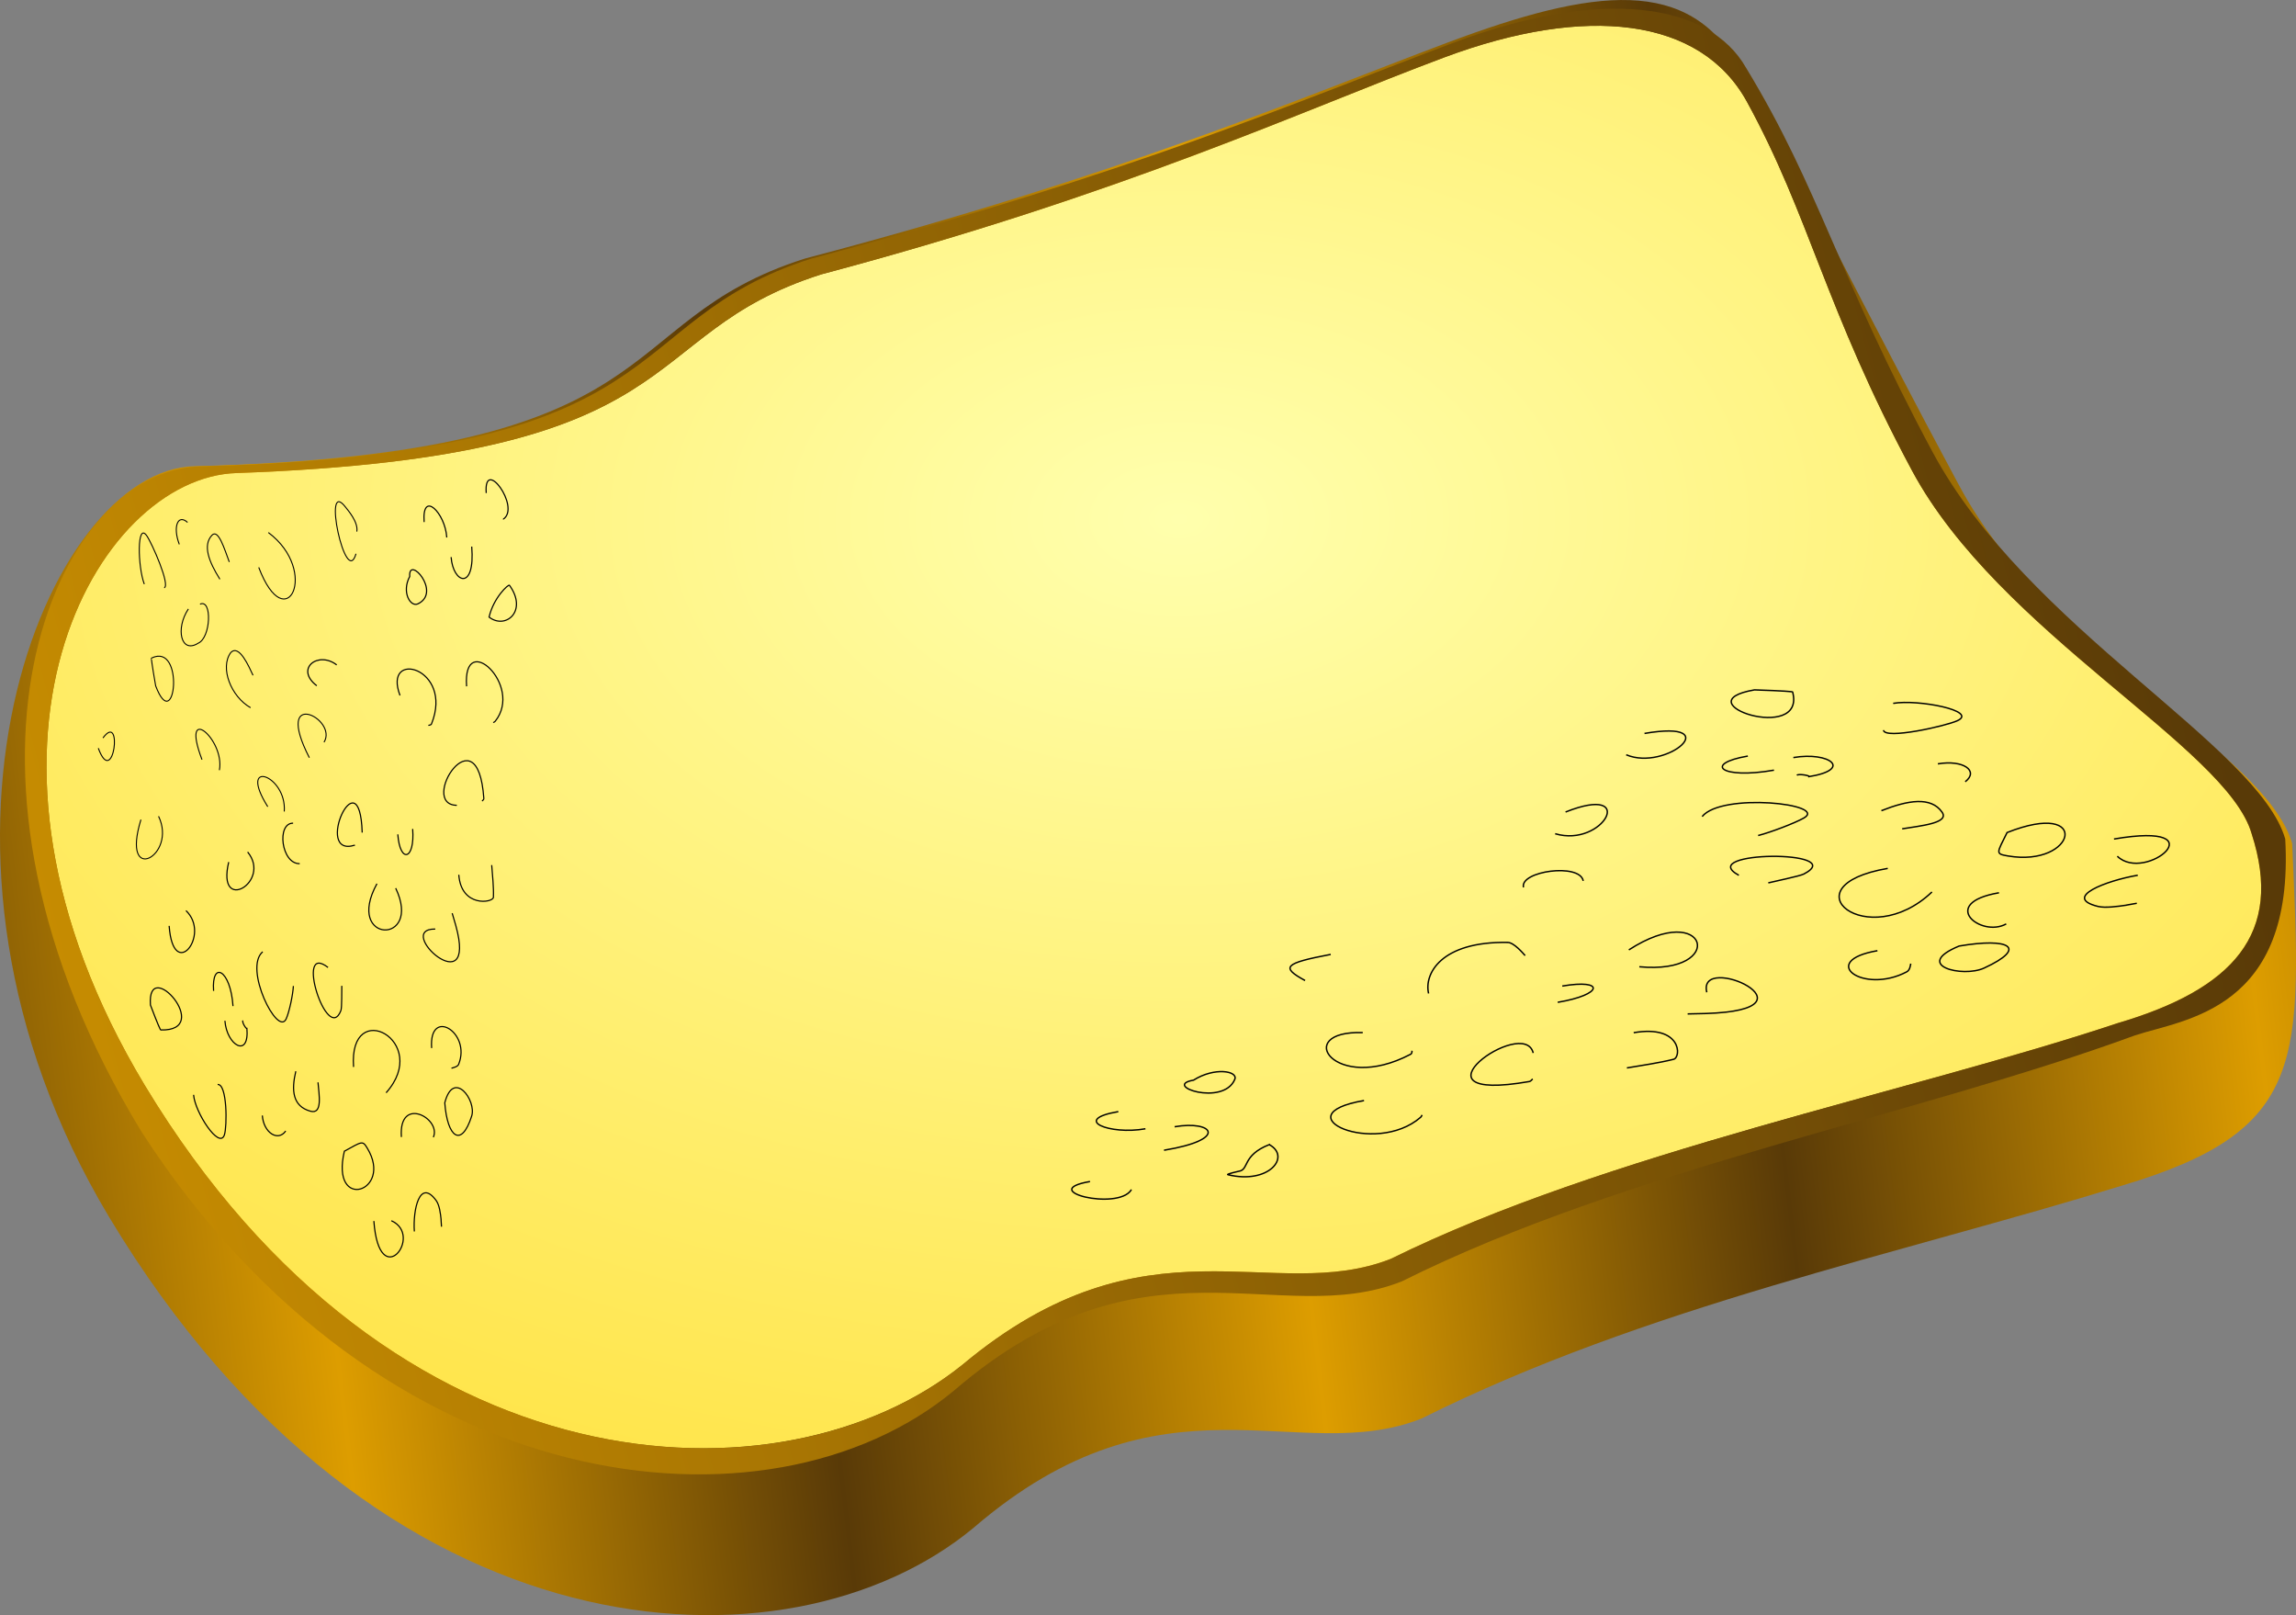 <?xml version="1.0" encoding="UTF-8" standalone="no"?>
<!-- Created with Sodipodi ("http://www.sodipodi.com/") -->

<svg
   xmlns:dc="http://purl.org/dc/elements/1.1/"
   xmlns:cc="http://creativecommons.org/ns#"
   xmlns:rdf="http://www.w3.org/1999/02/22-rdf-syntax-ns#"
   xmlns:svg="http://www.w3.org/2000/svg"
   xmlns="http://www.w3.org/2000/svg"
   xmlns:xlink="http://www.w3.org/1999/xlink"
   xmlns:sodipodi="http://sodipodi.sourceforge.net/DTD/sodipodi-0.dtd"
   xmlns:inkscape="http://www.inkscape.org/namespaces/inkscape"
   id="svg647"
   sodipodi:version="0.34"
   width="120"
   height="84.39"
   xml:space="preserve"
   sodipodi:docname="cake.svgz"
   version="1.1"
   inkscape:version="0.48.4 r9939"><rect width="100%" height="100%" fill="#808080" stroke="none"/><defs
     id="defs649"><linearGradient
       id="linearGradient659"><stop
         style="stop-color:#ffffad;stop-opacity:1;"
         offset="0"
         id="stop660" /><stop
         style="stop-color:#ffdf35;stop-opacity:1;"
         offset="1"
         id="stop661" /></linearGradient><linearGradient
       id="linearGradient653"><stop
         style="stop-color:#593a07;stop-opacity:1;"
         offset="0"
         id="stop654" /><stop
         style="stop-color:#dd9d00;stop-opacity:1;"
         offset="1"
         id="stop655" /></linearGradient><linearGradient
       xlink:href="#linearGradient653"
       id="linearGradient656"
       x1="590.198"
       y1="178.247"
       x2="565.826"
       y2="283.068"
       spreadMethod="reflect"
       gradientTransform="matrix(-0.069,-0.128,0.223,-0.074,-9.768,136.044)"
       gradientUnits="userSpaceOnUse" /><radialGradient
       xlink:href="#linearGradient653"
       id="radialGradient657"
       cx="1.422"
       cy="0.008"
       r="2.483"
       fx="1.422"
       fy="0.008" /><radialGradient
       xlink:href="#linearGradient659"
       id="radialGradient658"
       cx="301.229"
       cy="807.263"
       r="393.344"
       fx="301.229"
       fy="807.263"
       gradientTransform="matrix(0.255,0,0,0.164,-15.185,-105.274)"
       gradientUnits="userSpaceOnUse" /><linearGradient
       xlink:href="#linearGradient653"
       id="linearGradient672"
       x1="518.91"
       y1="882.846"
       x2="-21.177"
       y2="973.781"
       gradientTransform="matrix(0.254,0,0,0.164,-15.185,-105.274)"
       gradientUnits="userSpaceOnUse" /></defs><sodipodi:namedview
     id="base"
     showgrid="false"
     fit-margin-top="0"
     fit-margin-left="0"
     fit-margin-right="0"
     fit-margin-bottom="0"
     inkscape:zoom="6.9913767"
     inkscape:cx="59.999999"
     inkscape:cy="42.194835"
     inkscape:window-width="1366"
     inkscape:window-height="713"
     inkscape:window-x="-2"
     inkscape:window-y="-3"
     inkscape:window-maximized="1"
     inkscape:current-layer="svg647" /><path
     style="font-size:12px;fill:url(#linearGradient656);fill-rule:evenodd"
     d="m 42.065,13.511 c 16.636,-4.381 25.793,-8.361 33.55,-11.272 7.757,-2.911 12.677,-3.475 15.302,1.304 3.563,6.499 6.529,12.611 11.456,21.786 4.927,9.176 16.008,13.868 17.427,18.747 0.495,11.368 0.836,14.974 -8.899,17.873 -11.661,3.598 -24.853,6.297 -36.609,12.171 -6.445,2.556 -13.439,-2.871 -23.415,5.713 -9.687,8.027 -31.152,7.084 -45.173,-16.239 -11.548,-19.263 -3.229,-39.093 4.466,-39.232 25.506,-0.661 21.465,-7.534 31.895,-10.851 z"
     id="path651"
     sodipodi:nodetypes="cssscssssss"
     inkscape:connector-curvature="0" /><path
     style="font-size:12px;fill:url(#radialGradient658);fill-rule:evenodd"
     d="m 42.919,14.336 c 15.909,-4.228 25.124,-8.556 32.556,-11.333 7.432,-2.777 13.403,-2.097 15.825,2.307 3.287,5.99 4.093,10.829 8.635,19.286 4.542,8.458 16.454,14.457 17.744,18.958 1.703,5.241 -1.006,8.139 -7,9.905 -11.083,3.687 -26.699,6.751 -37.987,12.315 -6.178,2.434 -12.747,-2.526 -22.385,5.532 -9.353,7.539 -29.773,6.88 -42.742,-14.602 -10.681,-17.743 -2.515,-31.782 4.812,-31.988 24.293,-0.869 20.558,-7.2 30.542,-10.38 z"
     id="path652"
     sodipodi:nodetypes="cssscssssss"
     inkscape:connector-curvature="0" /><path
     style="font-size:12px;fill:url(#linearGradient672);fill-rule:evenodd"
     d="m 42.406,13.511 c 16.636,-4.381 25.793,-8.361 33.55,-11.272 7.757,-2.911 13.36,-2.11 15.302,1.304 3.852,6.332 4.823,10.904 9.75,20.08 4.927,9.176 17.011,15.333 18.43,20.212 0.495,8.979 -5.287,9.414 -7.854,10.264 -11.458,4.202 -26.559,6.979 -38.316,12.853 -6.445,2.556 -13.439,-2.871 -23.415,5.713 -9.687,8.027 -29.942,5.82 -42.442,-13.508 -11.514,-18.859 -4.594,-34.656 3.1,-34.795 25.506,-0.661 21.465,-7.534 31.895,-10.851 z m 0.513,0.826 c 15.909,-4.228 25.124,-8.556 32.556,-11.333 7.432,-2.777 13.403,-2.097 15.825,2.307 3.287,5.99 4.093,10.829 8.635,19.286 4.542,8.458 16.454,14.457 17.744,18.958 1.703,5.241 -1.006,8.139 -7,9.905 -11.083,3.687 -26.699,6.751 -37.987,12.315 -6.178,2.434 -12.747,-2.526 -22.385,5.532 -9.353,7.539 -29.773,6.88 -42.742,-14.602 -10.681,-17.743 -2.515,-31.782 4.812,-31.988 24.293,-0.869 20.558,-7.2 30.542,-10.38 z"
     id="path671"
     sodipodi:nodetypes="cccccccccccccccccccccc"
     inkscape:connector-curvature="0" /><path
     style="font-size:12px;fill:none;stroke:#000000;stroke-width:0.074"
     d="m 56.968,61.735 c -2.815,0.482 1.436,1.529 2.15,0.448 0.005,-0.008 -0.018,-0.011 -0.028,-0.017 m -0.641,-4.084 c -2.482,0.425 -0.445,1.231 1.417,0.897 m 1.527,-0.106 c 2.006,-0.343 2.849,0.666 -0.556,1.227 m 5.501,-0.293 c 1.153,0.627 -0.015,2.092 -2.165,1.571 -0.104,-0.025 0.521,-0.172 0.57,-0.179 0.551,-0.071 0.16,-0.829 1.595,-1.393 z m -3.957,-3.369 c -1.671,0.286 1.557,1.385 2.154,-0.04 0.184,-0.44 -1.066,-0.651 -2.154,0.04 z m 8.843,-2.484 c -3.72,-0.123 -1.484,3.22 2.49,1.137 0.105,-0.055 0.067,-0.127 0.087,-0.189 m -2.51,2.602 c -4.364,0.747 0.579,2.942 2.955,0.876 0.045,-0.04 0.053,-0.081 0.08,-0.122 m -6.117,-7.025 c -1.284,-0.699 -1.098,-0.901 1.341,-1.365 m 5.115,2.041 c -0.242,-1.008 0.63,-2.73 4.138,-2.667 0.32,0.006 0.785,0.549 0.907,0.687 m 0.423,5.091 c -0.475,-1.976 -6.945,2.664 -0.205,1.491 0.101,-0.018 0.101,-0.091 0.183,-0.128 m 1.541,-4.861 c 2.233,-0.382 2.154,0.448 -0.238,0.849 m 3.971,1.588 c 2.515,-0.43 2.497,1.288 2.084,1.39 -0.789,0.196 -1.628,0.312 -2.44,0.451 m -5.404,-9.434 c -0.205,-0.852 2.947,-1.287 3.122,-0.339 m 2.384,3.605 c 4.136,-2.674 5.176,1.316 0.547,0.882 m 3.526,1.334 c -0.516,-2.144 6.223,0.906 -0.034,1.108 -0.287,0.009 -0.661,0.016 -0.966,0.022 m -6.38,-10.55 c 3.809,-1.51 1.982,1.885 -0.544,1.135 m 4.67,-5.24 c 4.325,-0.74 1.149,2.002 -0.958,1.115 m 5.888,6.297 c -2.357,-1.283 5.841,-1.334 3.396,-0.066 -0.218,0.113 -1.572,0.388 -1.857,0.462 m 5.703,3.544 c -3.138,0.537 -0.749,2.305 1.534,1.103 0.164,-0.086 0.19,-0.325 0.208,-0.427 m -1.202,-4.976 c -5.377,0.92 -1.051,4.431 2.311,1.231 m -12.01,-3.941 c 1.021,-1.265 6.61,-0.658 5.315,0.077 -0.483,0.274 -1.754,0.753 -2.389,0.915 m -0.539,-4.152 c -2.332,0.399 -1.431,1.227 1.366,0.737 m 1.013,-0.658 c 1.894,-0.324 3.143,0.631 0.775,1.003 0.231,-0.036 -0.494,-0.18 -0.591,-0.078 m -2.215,-4.462 c -3.841,0.657 2.714,2.827 1.993,0.111 -0.005,-0.02 -0.416,-0.059 -1.993,-0.111 z m 10.694,13.385 c 2.622,-0.449 3.622,0.083 1.305,1.151 -1.118,0.515 -3.761,-0.137 -1.305,-1.151 z m 2.084,-2.784 c -3.187,0.545 -0.948,2.36 0.378,1.628 m -6.524,-5.917 c 1.386,-0.549 2.592,-0.751 3.171,0.078 0.401,0.573 -1.129,0.712 -2.084,0.87 m -0.47,-6.556 c 1.315,-0.225 4.446,0.396 3.36,0.904 -0.594,0.278 -3.806,1.002 -3.867,0.496 m 2.842,1.762 c 1.323,-0.226 2.165,0.364 1.43,0.934 m 2.187,2.655 c 4.427,-1.755 3.621,1.834 0.04,1.222 -0.665,-0.114 -0.573,-0.142 -0.04,-1.222 z m 6.83,2.23 c -1.639,0.28 -3.962,1.163 -2.082,1.629 0.381,0.094 1.033,0.002 1.498,-0.066 -0.179,0.026 0.356,-0.067 0.534,-0.098 m -1.192,-3.357 c 5.564,-0.952 1.644,2.333 0.174,0.899"
     id="path737"
     inkscape:connector-curvature="0" /><path
     style="font-size:12px;fill:none;stroke:#000000;stroke-width:0.061"
     d="m 19.54,63.8 c 0.277,3.821 2.634,0.745 0.915,-0.017 m 1.201,0.56 c -0.081,-1.125 0.277,-2.793 1.139,-1.617 0.175,0.238 0.226,0.683 0.26,1.001 -0.013,-0.123 0.011,0.245 0.02,0.368 m -5.077,-3.944 c -0.754,3.187 2.575,2.127 1.201,-0.153 -0.255,-0.423 -0.263,-0.358 -1.201,0.153 z m -4.288,-1.866 c 0.066,0.908 0.825,1.379 1.222,0.809 m -4.814,-1.889 c 0.065,0.903 1.35,2.884 1.611,2.09 0.142,-0.434 0.153,-2.666 -0.354,-2.631 m 4.085,-0.691 c -0.236,0.997 -0.172,1.825 0.763,2.087 0.646,0.181 0.451,-0.852 0.397,-1.507 m 4.359,2.856 c -0.158,-2.189 2.098,-0.974 1.671,0.011 m 0.596,-1.799 c 0.13,1.801 0.866,2.384 1.406,0.694 0.261,-0.816 -0.948,-2.468 -1.406,-0.694 z M 7.862,52.513 c -0.191,-2.638 3.348,1.38 0.54,1.302 -0.021,-5.7e-4 -0.147,-0.267 -0.54,-1.302 z m 3.893,0.824 c 0.094,1.301 1.298,1.987 1.147,0.365 0.015,0.158 -0.282,-0.3 -0.204,-0.379 m -1.535,-1.549 c -0.116,-1.601 0.887,-1.127 1.015,0.795 m 1.552,-2.839 c -1.014,0.861 0.79,4.47 1.227,3.505 0.163,-0.36 0.355,-1.271 0.376,-1.715 m 3.146,4.229 c -0.267,-3.693 4.098,-1.347 1.702,1.348 m 2.379,-2.336 c -0.156,-2.155 2.088,-0.834 1.409,0.853 -0.049,0.121 -0.276,0.174 -0.372,0.2 m -6.453,-5.265 c -1.763,-1.371 -0.036,4.06 0.672,2.257 0.063,-0.161 0.038,-1.097 0.048,-1.296 m -9.024,-3.133 c 0.215,2.97 2.203,0.466 0.88,-0.797 m 2.233,-2.536 c -0.649,2.742 2.269,1.034 0.99,-0.527 m 9.805,4.026 c -2.205,-0.026 2.233,3.985 1.074,-0.185 -0.053,-0.191 -0.128,-0.44 -0.188,-0.642 m -3.933,-1.542 c -1.714,3.129 2.407,3.232 0.98,0.233 m -5.362,-3.396 c -0.876,-0.01 -0.618,2.139 0.345,2.115 m 8.315,0.581 c 0.125,1.727 1.798,1.463 1.809,1.175 0.02,-0.551 -0.048,-1.123 -0.089,-1.681 m -4.908,-1.606 c 0.111,1.534 0.904,1.359 0.777,-0.282 m 2.308,-1.236 c -2.032,-0.024 1.095,-4.987 1.412,-0.354 0.005,0.07 -0.067,0.08 -0.085,0.14 m -6.273,1.639 c -0.131,-4.115 -2.589,1.361 -0.38,0.656 M 17.597,34.742 c -0.96,-0.747 -2.204,0.19 -1.042,1.088 m 7.831,0.03 c -0.217,-2.997 2.997,-0.049 1.496,1.826 -0.029,0.036 -0.068,0.047 -0.102,0.071 m -4.874,-1.42 c -0.926,-2.443 2.822,-1.455 1.649,1.48 -0.031,0.077 -0.109,0.063 -0.166,0.085 m -0.975,-7.782 c -0.083,-1.148 1.69,0.827 0.428,1.431 -0.39,0.186 -0.867,-0.61 -0.428,-1.431 z m 4.147,2.123 c 0.862,0.671 2.039,-0.317 1.065,-1.663 -0.047,-0.065 -0.825,0.631 -1.065,1.663 z m -1.984,-3.135 c 0.1,1.378 1.267,1.787 1.078,-0.548 m -2.488,-1.283 c -0.123,-1.705 1.106,-0.476 1.183,0.806 m 2.062,-2.322 c -0.14,-1.933 1.804,0.726 0.903,1.357 -0.007,0.005 -0.015,-0.011 -0.023,-0.016"
     id="path738"
     sodipodi:nodetypes="ccccccccccccccccccccccccccccccccccccccccccccccccccccccccccccccccccccccccccccccccccc"
     inkscape:connector-curvature="0" /><path
     style="font-size:12px;fill:none;stroke:#000000;stroke-width:0.053"
     d="m 9.371,28.442 c -0.352,-0.925 -0.071,-1.606 0.431,-1.148 m -2.26,3.227 c -0.35,-0.92 -0.388,-3.255 0.123,-2.535 0.279,0.393 1.254,2.618 0.915,2.726 m 2.912,-0.448 c -0.584,-0.93 -0.901,-1.774 -0.417,-2.296 0.335,-0.36 0.658,0.725 0.908,1.394 m -3.848,6.474 c 1.022,2.687 1.542,-2.31 -0.219,-1.45 -0.013,0.006 0.021,0.307 0.219,1.45 z m 1.71,-4.019 c -0.685,1.028 -0.394,2.361 0.515,1.789 0.665,-0.283 0.734,-2.337 0.094,-2.038 m -5.317,7.524 c 0.802,2.174 1.298,-1.958 0.244,-0.534 m 7.715,-1.581 c -1.022,-0.577 -1.615,-2.088 -1.038,-2.876 0.441,-0.47 0.959,0.747 1.166,1.185 m 0.298,-5.641 c 1.431,3.761 3.205,0.203 0.504,-1.82 m 4.579,1.109 c -0.533,1.86 -1.785,-4.043 -0.549,-2.44 0.11,0.143 0.681,0.783 0.593,1.281 m -8.092,11.916 c -1.151,-3.025 1.207,-1.079 0.909,0.551 m 2.528,1.909 c -1.604,-2.556 1.003,-1.665 0.862,0.25 m 1.311,-2.812 c -1.911,-3.733 1.525,-2.026 0.767,-0.807 m -9.569,4.043 c -1.077,3.506 1.919,1.891 0.921,-0.176"
     id="path739"
     sodipodi:nodetypes="cccccccccccccccccccccccccccccccc"
     inkscape:connector-curvature="0" /></svg>